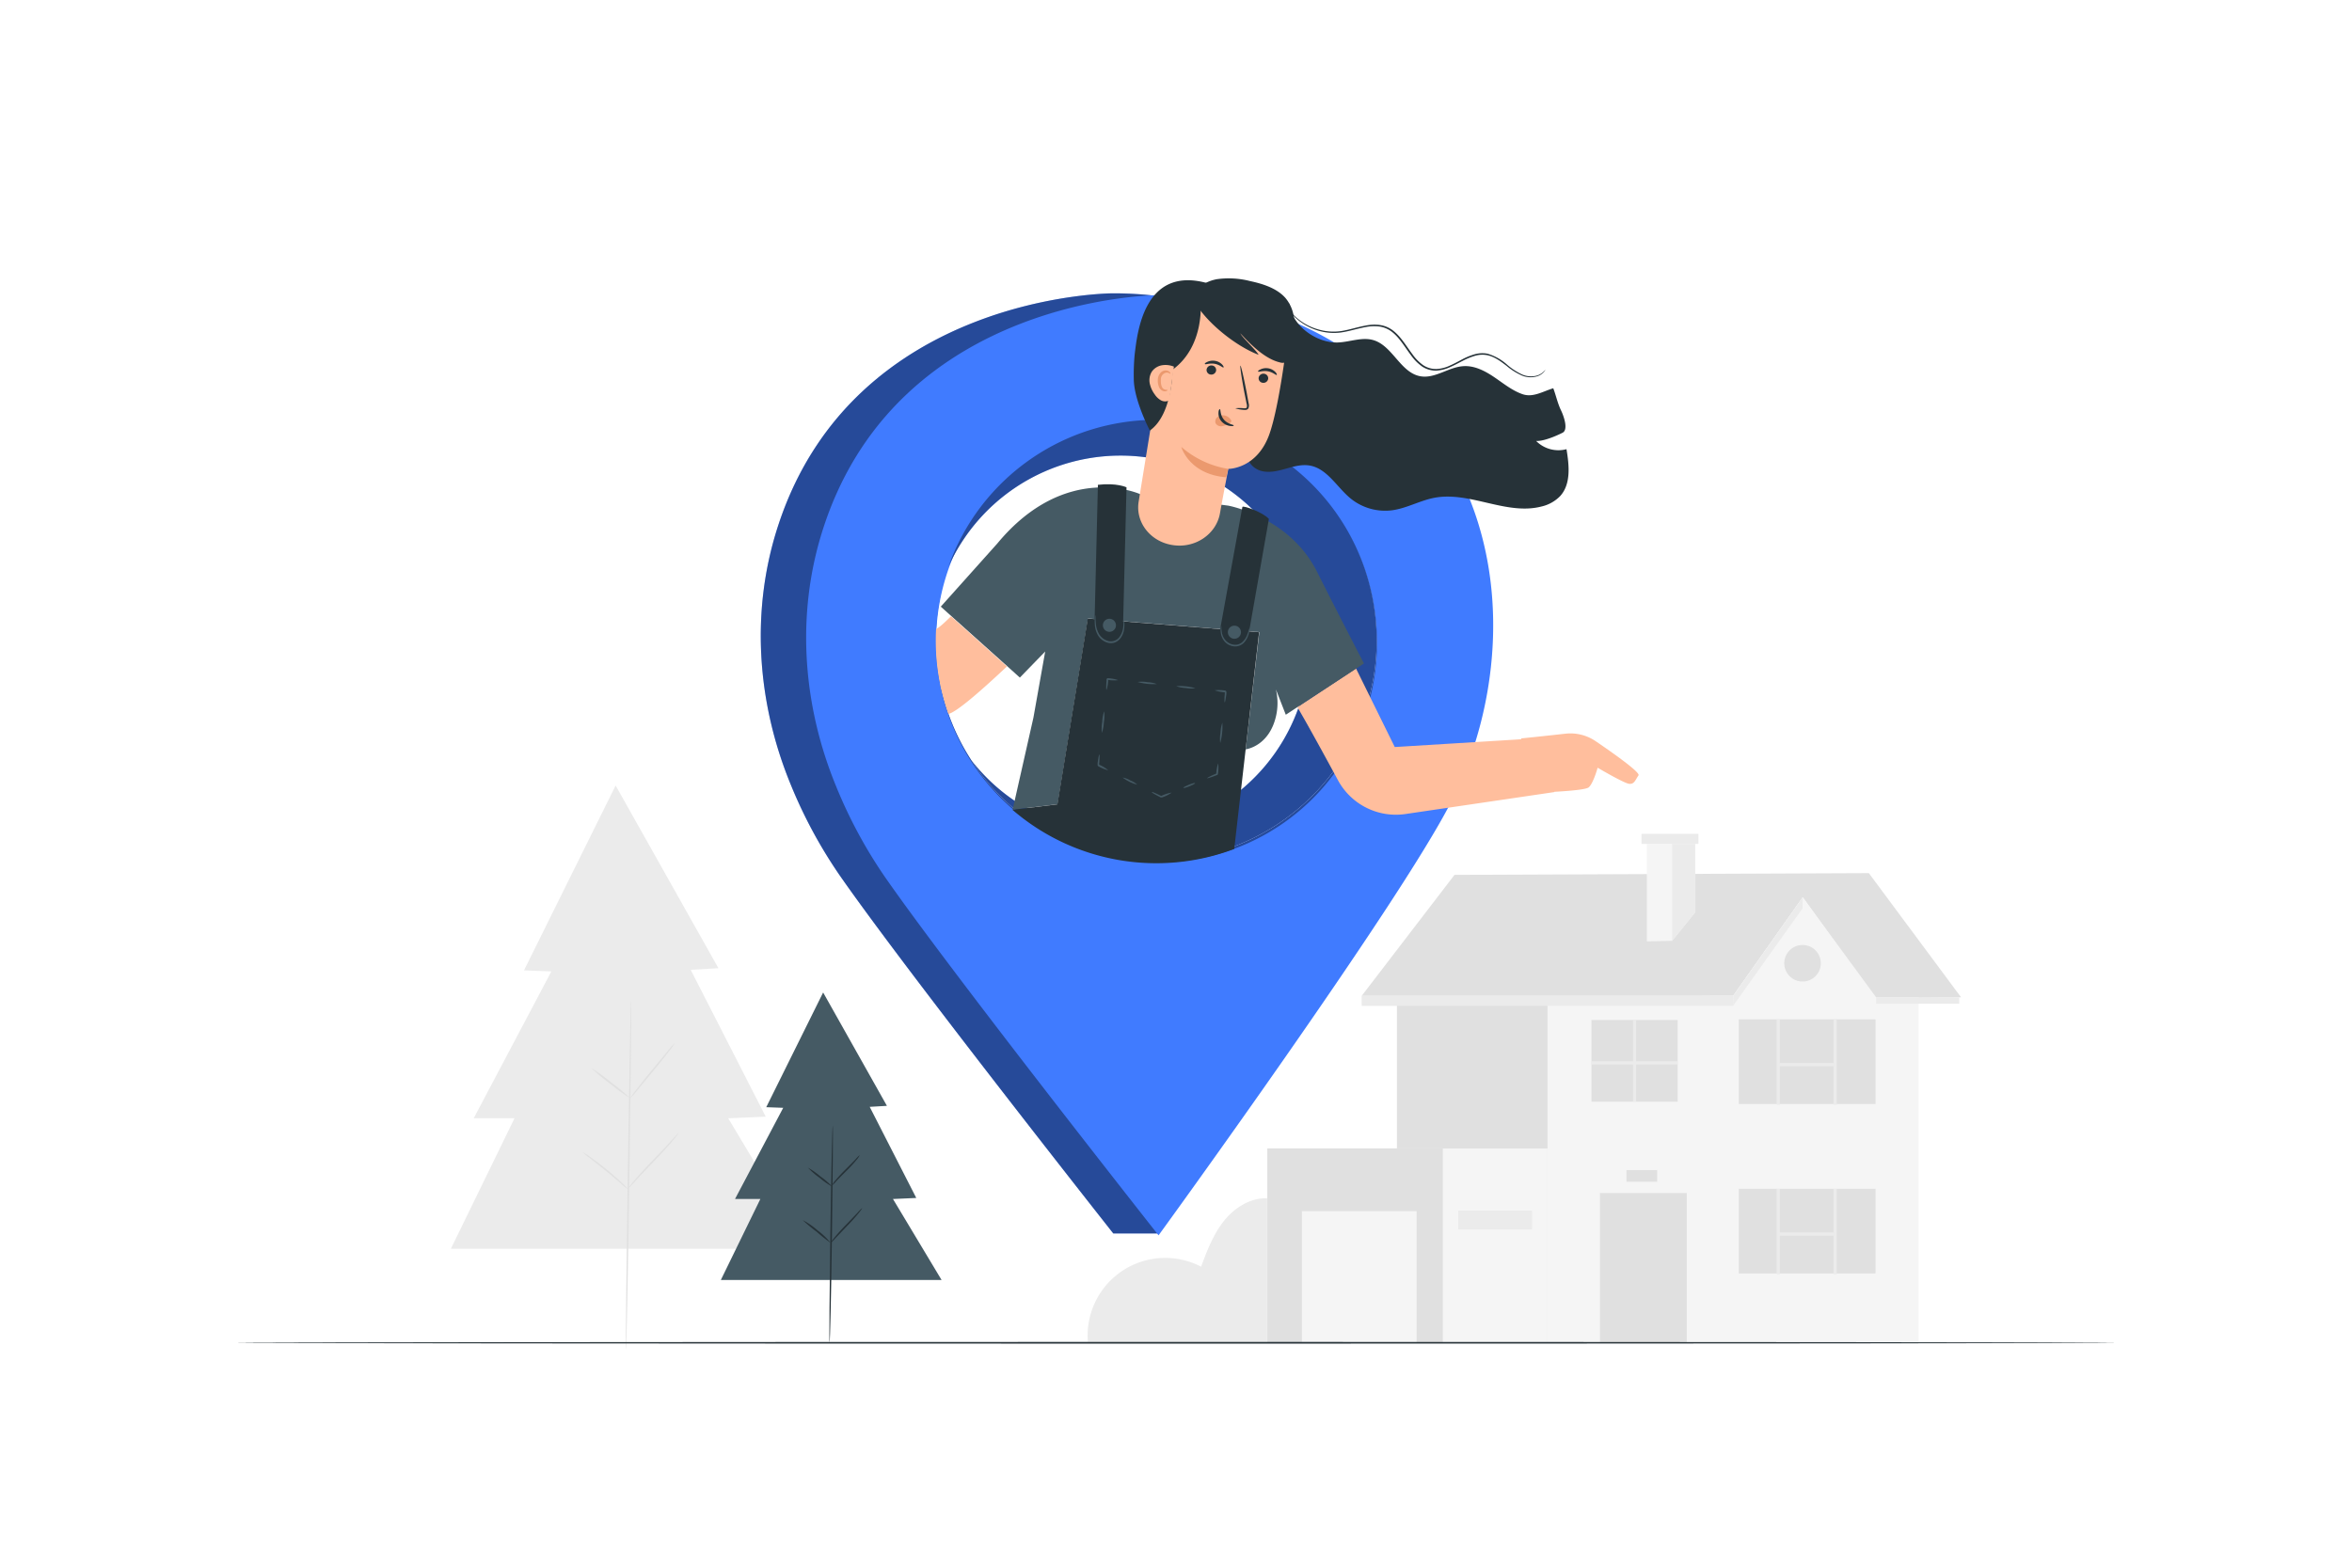 <svg xmlns="http://www.w3.org/2000/svg" viewBox="0 0 750 500"><g id="freepik--background-complete--inject-2"><path d="M346.91,428A24.74,24.74,0,0,1,383,404c1.9-5.08,3.85-10.25,7.21-14.5s8.44-7.51,13.86-7.31V428Z" style="fill:#ebebeb"></path><polygon points="196.31 250.53 167.09 309.49 175.82 309.82 151.05 356.67 164.06 356.67 143.77 398.29 257.19 398.29 232.21 356.67 244.18 356.15 220.25 309.32 229.09 308.8 196.31 250.53" style="fill:#ebebeb"></polygon><path d="M201.26,318.92c.14,0-.11,25-.56,55.76s-.93,55.76-1.08,55.75.11-25,.56-55.76S201.11,318.92,201.26,318.92Z" style="fill:#e0e0e0"></path><path d="M215.16,332.67a20.47,20.47,0,0,1-1.91,2.72c-1.23,1.64-3,3.85-5,6.27l-5.1,6.17a24.12,24.12,0,0,1-2.19,2.5,19.35,19.35,0,0,1,1.9-2.73c1.24-1.63,3-3.85,5-6.27l5.1-6.17A22,22,0,0,1,215.16,332.67Z" style="fill:#e0e0e0"></path><path d="M201,350.33a62.48,62.48,0,0,1-6.4-4.66,60.59,60.59,0,0,1-6.09-5.08,61.92,61.92,0,0,1,6.41,4.66A58.39,58.39,0,0,1,201,350.33Z" style="fill:#e0e0e0"></path><path d="M200.21,379.24a13.93,13.93,0,0,1-2.14-1.7c-1.28-1.09-3-2.59-5-4.21s-3.82-3.05-5.14-4.08a15.83,15.83,0,0,1-2.1-1.75,13.71,13.71,0,0,1,2.31,1.45c1.39,1,3.26,2.35,5.26,4s3.73,3.18,4.95,4.34A14,14,0,0,1,200.21,379.24Z" style="fill:#e0e0e0"></path><path d="M216.37,361.37a4,4,0,0,1-.53.8c-.36.49-.91,1.18-1.61,2-1.41,1.67-3.45,3.89-5.76,6.3s-4.38,4.57-5.85,6.18a32.55,32.55,0,0,1-2.41,2.57,3,3,0,0,1,.52-.79c.36-.5.91-1.19,1.61-2,1.41-1.68,3.45-3.9,5.76-6.3s4.38-4.58,5.85-6.19A31.31,31.31,0,0,1,216.37,361.37Z" style="fill:#e0e0e0"></path><polygon points="434.21 317.62 552.71 317.62 574.85 286.18 598.06 318.51 625.33 318.07 595.94 278.48 463.81 279.03 434.21 317.62" style="fill:#e0e0e0"></polygon><polygon points="493.47 318.07 493.47 428.28 611.8 428.28 611.8 318.07 598.24 318.07 574.85 286.18 552.64 317.59 493.47 318.07" style="fill:#f5f5f5"></polygon><rect x="510.19" y="380.5" width="27.68" height="47.78" style="fill:#e0e0e0"></rect><rect x="554.46" y="379.15" width="43.6" height="27.01" style="fill:#e0e0e0"></rect><rect x="566.55" y="379.15" width="1" height="27.26" style="fill:#ebebeb"></rect><rect x="584.68" y="379.15" width="1" height="27.26" style="fill:#ebebeb"></rect><rect x="567.05" y="393.1" width="18.13" height="1" style="fill:#ebebeb"></rect><rect x="554.46" y="325.1" width="43.6" height="27.01" style="fill:#e0e0e0"></rect><rect x="566.55" y="325.1" width="1" height="27.26" style="fill:#ebebeb"></rect><rect x="584.68" y="325.1" width="1" height="27.26" style="fill:#ebebeb"></rect><rect x="567.05" y="339.05" width="18.13" height="1" style="fill:#ebebeb"></rect><rect x="507.48" y="325.34" width="27.5" height="26.04" style="fill:#e0e0e0"></rect><rect x="445.45" y="318.07" width="48.03" height="110.2" style="fill:#e0e0e0"></rect><rect x="520.73" y="325.34" width="1" height="26.04" style="fill:#ebebeb"></rect><rect x="507.48" y="338.5" width="27.5" height="1" style="fill:#ebebeb"></rect><circle cx="574.79" cy="307.22" r="5.83" style="fill:#e0e0e0"></circle><polygon points="533.2 300.07 540.55 290.99 540.55 269.16 525.15 269.16 525.15 300.24 533.2 300.07" style="fill:#f5f5f5"></polygon><polygon points="533.2 300.07 533.2 269.16 540.55 269.16 540.55 290.99 533.2 300.07" style="fill:#ebebeb"></polygon><rect x="523.43" y="265.95" width="18.16" height="3.21" style="fill:#ebebeb"></rect><rect x="404.11" y="366.28" width="89.36" height="62" style="fill:#f5f5f5"></rect><rect x="404.11" y="366.28" width="55.95" height="62" style="fill:#e0e0e0"></rect><rect x="415.14" y="386.27" width="36.59" height="41.9" style="fill:#f5f5f5"></rect><rect x="464.98" y="386.1" width="23.57" height="6" style="fill:#ebebeb"></rect><polygon points="434.21 317.62 434.21 320.81 552.64 320.81 552.64 317.59 434.21 317.62" style="fill:#ebebeb"></polygon><polygon points="552.64 320.81 574.79 289.72 574.85 286.18 552.71 317.62 552.64 320.81" style="fill:#ebebeb"></polygon><rect x="598.24" y="318.07" width="26.52" height="2.06" style="fill:#ebebeb"></rect><rect x="518.64" y="373.18" width="9.79" height="3.72" style="fill:#e0e0e0"></rect></g><g id="freepik--Floor--inject-2"><path d="M675.17,428.28c0,.14-134.4.26-300.16.26s-300.18-.12-300.18-.26S209.2,428,375,428,675.17,428.13,675.17,428.28Z" style="fill:#263238"></path></g><g id="freepik--Character--inject-2"><path d="M442.93,138.22c-22.15-30.47-54.35-44.67-88-44.67,0,0-82.29,0-106.66,73.67-9,27.15-7,56.63,3.9,83.07a152.14,152.14,0,0,0,15.38,28.59C288.84,309.58,355,393.39,355,393.39h14.38c18.46-25.64,64.93-110.81,78.85-138.12C465.68,221,468.36,173.2,442.93,138.22ZM368.7,274.49A70.3,70.3,0,1,1,439,204.2,70.3,70.3,0,0,1,368.7,274.49Z" style="fill:#407BFF"></path><path d="M442.93,138.22c-22.15-30.47-54.35-44.67-88-44.67,0,0-82.29,0-106.66,73.67-9,27.15-7,56.63,3.9,83.07a152.14,152.14,0,0,0,15.38,28.59C288.84,309.58,355,393.39,355,393.39h14.38c18.46-25.64,64.93-110.81,78.85-138.12C465.68,221,468.36,173.2,442.93,138.22ZM368.7,274.49A70.3,70.3,0,1,1,439,204.2,70.3,70.3,0,0,1,368.7,274.49Z" style="opacity:0.4"></path><path d="M457.4,138.79c-22.15-30.46-54.35-44.66-88-44.66,0,0-82.29,0-106.66,73.67-9,27.15-7,56.63,3.91,83.07a151.8,151.8,0,0,0,15.37,28.59C303.31,310.15,369.44,394,369.44,394s76.41-105.11,93.23-138.11C480.15,221.56,482.84,173.78,457.4,138.79ZM368.79,275.07a70.3,70.3,0,1,1,70.3-70.3A69.78,69.78,0,0,1,368.79,275.07Z" style="fill:#407BFF"></path><path d="M368.7,133.9a70.3,70.3,0,0,0-66.26,46.81,60.23,60.23,0,1,1,7.35,61.83A70.29,70.29,0,1,0,368.7,133.9Z" style="fill:#407BFF"></path><path d="M368.7,133.9a70.3,70.3,0,0,0-66.26,46.81,60.23,60.23,0,1,1,7.35,61.83A70.29,70.29,0,1,0,368.7,133.9Z" style="opacity:0.4"></path><path d="M508.87,236.43A14.31,14.31,0,0,0,499.2,234c-5.76.66-14.11,1.51-14.11,1.51l0,.27-40.33,2.48-12.35-25.05-18.71,12.33s2.46,3.94,12.95,23.31a21,21,0,0,0,21.49,10.78l47.49-7v-.09c4.91-.27,10.22-.73,11-1.44,1.48-1.34,2.82-6.24,2.82-6.24s8.46,5,10.09,5.14,1.93-1.25,2.94-2.69C523.2,246.42,514.48,240.25,508.87,236.43Z" style="fill:#ffbe9d"></path><path d="M434.93,211.61s-7.84-15.09-15-29.34c-8.82-17.49-28.27-21-28.27-21l-28.18-3.7S339.9,146.92,318,173.37l-18,20.11,3.83,3.45,17.85,16,3.53,3.18,8.08-8.32-3.75,21.07-6.63,29.38,0,0,14.33-1.73,9.69-59.25,54.64,4.35L397.21,239c.88-.13,7.49-1.43,9.64-10.41a18.6,18.6,0,0,0,0-8.72l3.16,8.09Z" style="fill:#455a64"></path><path d="M346.86,197.29l-9.69,59.25-14.33,1.73a70.21,70.21,0,0,0,70.73,12.5L397.21,239l4.29-37.36Z" style="fill:#263238"></path><path d="M350.1,154.63l-1.18,48.13L358,204.2l1.22-48.78S356.05,153.92,350.1,154.63Z" style="fill:#263238"></path><path d="M388.66,203l7.51-41.34c.43-.46,6.59,1.75,8.45,3.85l-6.74,38.35Z" style="fill:#263238"></path><path d="M358.36,197.12a2.28,2.28,0,0,1,.14.82,12.72,12.72,0,0,1,0,2.28,6.31,6.31,0,0,1-1.13,3.24,4.29,4.29,0,0,1-1.59,1.34,3.76,3.76,0,0,1-2.23.27,5.27,5.27,0,0,1-3.42-2.43,7.56,7.56,0,0,1-1-3.27,13.08,13.08,0,0,1,0-2.28,2.16,2.16,0,0,1,.15-.83c.09,0,0,1.2.21,3.07a7.77,7.77,0,0,0,1.05,3,4.85,4.85,0,0,0,3.11,2.17,3.38,3.38,0,0,0,3.35-1.38,6.25,6.25,0,0,0,1.15-3C358.37,198.32,358.26,197.12,358.36,197.12Z" style="fill:#455a64"></path><path d="M353,201.37a2.08,2.08,0,0,1,1.54-3.87,2.08,2.08,0,1,1-1.54,3.87Z" style="fill:#455a64"></path><path d="M395.72,201.63a2.09,2.09,0,1,1-2.09-2.08A2.09,2.09,0,0,1,395.72,201.63Z" style="fill:#455a64"></path><path d="M398.51,200.19a7.27,7.27,0,0,1-.47,2.43,6.22,6.22,0,0,1-1.39,2.37,3.86,3.86,0,0,1-3.16,1.16,4.68,4.68,0,0,1-3-1.55,5.24,5.24,0,0,1-1.16-2.49,5.84,5.84,0,0,1-.06-1.83,1.57,1.57,0,0,1,.18-.65,14.71,14.71,0,0,0,.24,2.41,5.14,5.14,0,0,0,1.16,2.24,4.3,4.3,0,0,0,2.69,1.35,3.4,3.4,0,0,0,2.78-1,6.13,6.13,0,0,0,1.38-2.14C398.22,201.1,398.42,200.16,398.51,200.19Z" style="fill:#455a64"></path><path d="M352.83,220c-.07,0-.1-.4-.08-1,0-.31,0-.69.05-1.1,0-.22,0-.44.05-.65l0-.34,0-.18v-.17h0l.29-.26h0a12,12,0,0,1,3.45.63,12.1,12.1,0,0,1-3.51-.12h0c-.06.06.55-.49.29-.25h0v.15l0,.18,0,.35c0,.22-.05.43-.08.66,0,.42-.11.79-.16,1.11C353,219.58,352.9,220,352.83,220Z" style="fill:#455a64"></path><path d="M351.37,233.74a12,12,0,0,1,.11-3.47,11.8,11.8,0,0,1,.62-3.42,11.39,11.39,0,0,1-.1,3.47A12.2,12.2,0,0,1,351.37,233.74Z" style="fill:#455a64"></path><path d="M353.4,245.67a12,12,0,0,1-3.25-1.33c0,.06-.27-.49-.15-.26h0v-.15l0-.18,0-.35.09-.65c.06-.41.12-.79.17-1.1.12-.62.22-1,.29-1s.1.41.08,1q0,.48-.06,1.11c0,.23,0,.44-.06.66l0,.34,0,.18v.16h0c.13.23-.17-.32-.14-.26A12.1,12.1,0,0,1,353.4,245.67Z" style="fill:#455a64"></path><path d="M362.64,250.26A13,13,0,0,1,358,248a6.51,6.51,0,0,1,2.42.92A6.59,6.59,0,0,1,362.64,250.26Z" style="fill:#455a64"></path><path d="M373.64,252.79a12,12,0,0,1-3.15,1.56h-.25l0,0-.08,0-.16-.08-.31-.16-.58-.3-1-.55c-.54-.32-.86-.55-.83-.62s.41,0,1,.29c.29.12.64.27,1,.45l.59.28.32.15.16.07.08,0,0,0h-.17A12,12,0,0,1,373.64,252.79Z" style="fill:#455a64"></path><path d="M381.11,249.76c.05.14-.74.58-1.77,1s-1.91.65-2,.52.74-.58,1.77-1S381.05,249.63,381.11,249.76Z" style="fill:#455a64"></path><path d="M388.45,243.45a12.5,12.5,0,0,1-.1,3.51l-.17.22h0l0,0-.08,0-.17.07-.32.13-.61.23c-.4.14-.75.27-1.06.36-.6.2-1,.29-1,.22s.32-.27.88-.56l1-.47.61-.26.32-.13.16-.07.09,0,0,0h0l-.16.22A11.78,11.78,0,0,1,388.45,243.45Z" style="fill:#455a64"></path><path d="M389.78,230.49a20,20,0,0,1-.67,6.48,10.74,10.74,0,0,1,.08-3.26A10.53,10.53,0,0,1,389.78,230.49Z" style="fill:#455a64"></path><path d="M387.33,220.16a12.1,12.1,0,0,1,3.51.12l.23.28h0v.16l0,.18,0,.34c0,.22-.05.43-.08.65-.06.42-.11.79-.17,1.11-.11.62-.22,1-.29,1s-.09-.41-.08-1c0-.32,0-.7.06-1.12l.05-.65,0-.35v-.33h0l.23.28A12,12,0,0,1,387.33,220.16Z" style="fill:#455a64"></path><path d="M375.06,218.84a18.34,18.34,0,0,1,6.14.66,9.55,9.55,0,0,1-3.1-.07A9.78,9.78,0,0,1,375.06,218.84Z" style="fill:#455a64"></path><path d="M362.79,217.51a9.55,9.55,0,0,1,3.1.07,9.78,9.78,0,0,1,3,.59,18.34,18.34,0,0,1-6.14-.66Z" style="fill:#455a64"></path><path d="M298.5,200.57c-.07,1.2-.1,2.41-.1,3.63a70.13,70.13,0,0,0,1.43,14.14l0,.14c.12.58.26,1.15.4,1.72.54,2.26,1.19,4.49,1.91,6.69.09.27.18.55.28.82,2.58-.58,10.06-7.06,18.67-15.15l-17.84-16C300.78,199,299.31,200.29,298.5,200.57Z" style="fill:#ffbe9d"></path><path d="M411.12,96.71c.62,6.91,8.49,12.73,15.43,12.52,3.82-.12,7.69-1.82,11.36-.76,6.16,1.79,8.65,10.38,15,11.53,4.72.86,9.07-3,13.86-3.22,3.52-.19,6.84,1.57,9.76,3.55s5.7,4.27,9,5.4,6.4-.87,9.77-1.9c.83,2.14,1.38,4.78,2.45,7s2.37,6.33.47,7.21c0,0-5.31,2.75-8.38,2.6a10,10,0,0,0,9.68,2.62c.85,5.14,1.49,11.07-2,14.94a12,12,0,0,1-6,3.35c-11.14,2.88-22.79-4.91-34.1-2.79-4.64.88-8.89,3.38-13.58,4a17.48,17.48,0,0,1-13.06-3.69c-4.46-3.61-7.53-9.65-13.19-10.6-2.51-.41-5.05.31-7.51,1s-5,1.35-7.51.82-4.83-2.65-4.72-5.19" style="fill:#263238"></path><path d="M389,163.82c1.25-7,2.69-14.27,2.69-14.27s9.24.09,13.17-11.3c3.74-10.86,6.44-37,6.44-37h0a34.18,34.18,0,0,0-39,2h0L363.09,160c-1.07,6.59,3.74,12.75,10.8,13.84h0C381,175,387.77,170.46,389,163.82Z" style="fill:#ffbe9d"></path><path d="M404.39,120.83a1.52,1.52,0,0,1-1.71,1.26,1.46,1.46,0,0,1-1.32-1.63,1.53,1.53,0,0,1,1.72-1.26A1.46,1.46,0,0,1,404.39,120.83Z" style="fill:#263238"></path><path d="M407.12,119.58c-.22.16-1.21-.88-2.83-1.16s-2.94.31-3.08.09.18-.43.76-.71a4.18,4.18,0,0,1,2.52-.32,4.1,4.1,0,0,1,2.2,1.17C407.12,119.12,407.23,119.5,407.12,119.58Z" style="fill:#263238"></path><path d="M387.79,118.2a1.53,1.53,0,0,1-1.72,1.26,1.46,1.46,0,0,1-1.31-1.63,1.53,1.53,0,0,1,1.72-1.26A1.46,1.46,0,0,1,387.79,118.2Z" style="fill:#263238"></path><path d="M390.15,117.19c-.22.16-1.21-.88-2.83-1.16s-2.94.32-3.09.09.18-.42.77-.71a4.23,4.23,0,0,1,2.51-.31,4,4,0,0,1,2.21,1.17C390.15,116.74,390.26,117.12,390.15,117.19Z" style="fill:#263238"></path><path d="M393.9,130.22a10.69,10.69,0,0,1,2.71,0c.42,0,.83,0,.95-.25a2.17,2.17,0,0,0-.06-1.27c-.21-1.07-.43-2.19-.67-3.36-.91-4.77-1.48-8.67-1.29-8.71s1.08,3.81,2,8.59c.21,1.17.42,2.29.61,3.36a2.39,2.39,0,0,1-.07,1.66,1.07,1.07,0,0,1-.78.49,3.24,3.24,0,0,1-.72,0A11.06,11.06,0,0,1,393.9,130.22Z" style="fill:#263238"></path><path d="M391.65,149.55a30.25,30.25,0,0,1-14.95-7s2.39,8.72,14.31,9.68Z" style="fill:#eb996e"></path><path d="M392.53,134a3,3,0,0,0-2.42-1.54,2.73,2.73,0,0,0-2,.66,1.71,1.71,0,0,0-.46,1.91,2,2,0,0,0,2,.91,6.41,6.41,0,0,0,2.28-.87,1.85,1.85,0,0,0,.55-.4.54.54,0,0,0,.1-.6" style="fill:#eb996e"></path><path d="M389,130.5c.27,0,0,1.78,1.24,3.29s3.19,1.65,3.16,1.9-.48.26-1.27.15a4.44,4.44,0,0,1-2.65-1.48,3.83,3.83,0,0,1-.93-2.75C388.56,130.87,388.83,130.46,389,130.5Z" style="fill:#263238"></path><path d="M380.23,94.87c3.13,6.91,13.27,15.31,21.11,18.29-.72-1.42-5.12-5.43-5.83-6.85,3.16,3.43,7.73,8.09,12.56,9.26a3,3,0,0,0,1.72.05A2.29,2.29,0,0,0,411,114a49.93,49.93,0,0,0,1.66-10.66,11.94,11.94,0,0,0-2.8-8.35c-2.67-3-7-4.44-11.22-5.34A27.33,27.33,0,0,0,388,89.05c-3.47.66-6.71,2.66-7.75,5.61" style="fill:#263238"></path><path d="M361.54,120.88a67.73,67.73,0,0,1,.3-8c.79-6.1,2.7-28.27,23.16-22.57L382.82,96s1.57,14.27-8.93,21.93c0,0,.05,14.25-7.23,19.39,0,0-5.07-9.66-5.12-16.4" style="fill:#263238"></path><path d="M374.33,116.93a7.13,7.13,0,0,0-3.82-.43,5,5,0,0,0-3.2,2,5.2,5.2,0,0,0-.69,3.74,8.8,8.8,0,0,0,1.58,3.53,5.92,5.92,0,0,0,2,1.91,2.83,2.83,0,0,0,2.68,0" style="fill:#ffbe9d"></path><path d="M372.3,124.4c.13.07-.55.73-1.64.22a2.47,2.47,0,0,1-1.19-1.48,5.58,5.58,0,0,1-.26-2.19,3.28,3.28,0,0,1,.92-2.11,2.19,2.19,0,0,1,1.81-.68c1.19.18,1.41,1.06,1.27,1.06s-.49-.43-1.3-.38a2.15,2.15,0,0,0-1.73,2.19c-.09,1.32.2,2.59.83,3S372.24,124.28,372.3,124.4Z" style="fill:#eb996e"></path><path d="M492.8,117.89a3,3,0,0,1-.55.82,4.87,4.87,0,0,1-2.43,1.4,7.18,7.18,0,0,1-4.44-.31,20.34,20.34,0,0,1-5-3.14c-1.72-1.3-3.64-2.84-6.1-3.37a8.46,8.46,0,0,0-3.83.16A20.92,20.92,0,0,0,466.6,115c-1.28.65-2.58,1.37-4,2a12,12,0,0,1-4.52,1.2,7.83,7.83,0,0,1-4.66-1.35,15.17,15.17,0,0,1-3.5-3.56c-2-2.66-3.62-5.55-6.06-7.44a8.38,8.38,0,0,0-4.09-1.72,13.94,13.94,0,0,0-4.33.19c-2.8.52-5.42,1.41-8,1.74a17.42,17.42,0,0,1-7.13-.62,18.34,18.34,0,0,1-8.63-5.57,13.4,13.4,0,0,1-2.08-3.17.81.81,0,0,1,.15.2c.1.17.23.37.39.62a17.94,17.94,0,0,0,10.27,7.56,17.08,17.08,0,0,0,7,.55c2.52-.34,5.12-1.24,8-1.78a13.91,13.91,0,0,1,4.48-.21,8.9,8.9,0,0,1,4.33,1.8c2.56,2,4.19,4.92,6.17,7.54a14.51,14.51,0,0,0,3.37,3.44,7.3,7.3,0,0,0,4.35,1.27,11.46,11.46,0,0,0,4.34-1.15c1.37-.6,2.66-1.31,3.95-2a21,21,0,0,1,3.95-1.58,8.93,8.93,0,0,1,4-.15,16.23,16.23,0,0,1,6.24,3.51,20.51,20.51,0,0,0,4.88,3.16,7.12,7.12,0,0,0,4.28.39,5.15,5.15,0,0,0,2.41-1.28C492.62,118.18,492.78,117.88,492.8,117.89Z" style="fill:#263238"></path></g><g id="freepik--Tree--inject-2"><polygon points="262.48 316.54 244.34 353.13 249.75 353.33 234.38 382.41 242.46 382.41 229.86 408.24 300.25 408.24 284.75 382.41 292.18 382.08 277.33 353.02 282.82 352.7 262.48 316.54" style="fill:#455a64"></polygon><path d="M265.54,359c.15,0,0,15.5-.24,34.61s-.63,34.6-.77,34.6,0-15.5.25-34.61S265.4,359,265.54,359Z" style="fill:#263238"></path><path d="M274.17,368.39a6.2,6.2,0,0,1-1.09,1.6,41.25,41.25,0,0,1-3.16,3.43c-1.28,1.29-2.44,2.44-3.25,3.31a9.72,9.72,0,0,1-1.36,1.37,6.24,6.24,0,0,1,1.08-1.61,45.07,45.07,0,0,1,3.16-3.43c1.29-1.29,2.45-2.44,3.26-3.31A8.65,8.65,0,0,1,274.17,368.39Z" style="fill:#263238"></path><path d="M265.37,378.47a24,24,0,0,1-4-2.81,23.72,23.72,0,0,1-3.72-3.23,23.83,23.83,0,0,1,4,2.81A23.34,23.34,0,0,1,265.37,378.47Z" style="fill:#263238"></path><path d="M264.89,396.42a50.88,50.88,0,0,1-4.51-3.59,50.16,50.16,0,0,1-4.43-3.7,24,24,0,0,1,4.76,3.29A23.42,23.42,0,0,1,264.89,396.42Z" style="fill:#263238"></path><path d="M274.92,385.32c.13.1-1.93,2.78-4.83,5.73l-3.65,3.82a10.57,10.57,0,0,1-1.55,1.55c-.13-.1,1.93-2.78,4.83-5.73l3.65-3.81A11,11,0,0,1,274.92,385.32Z" style="fill:#263238"></path></g></svg>
